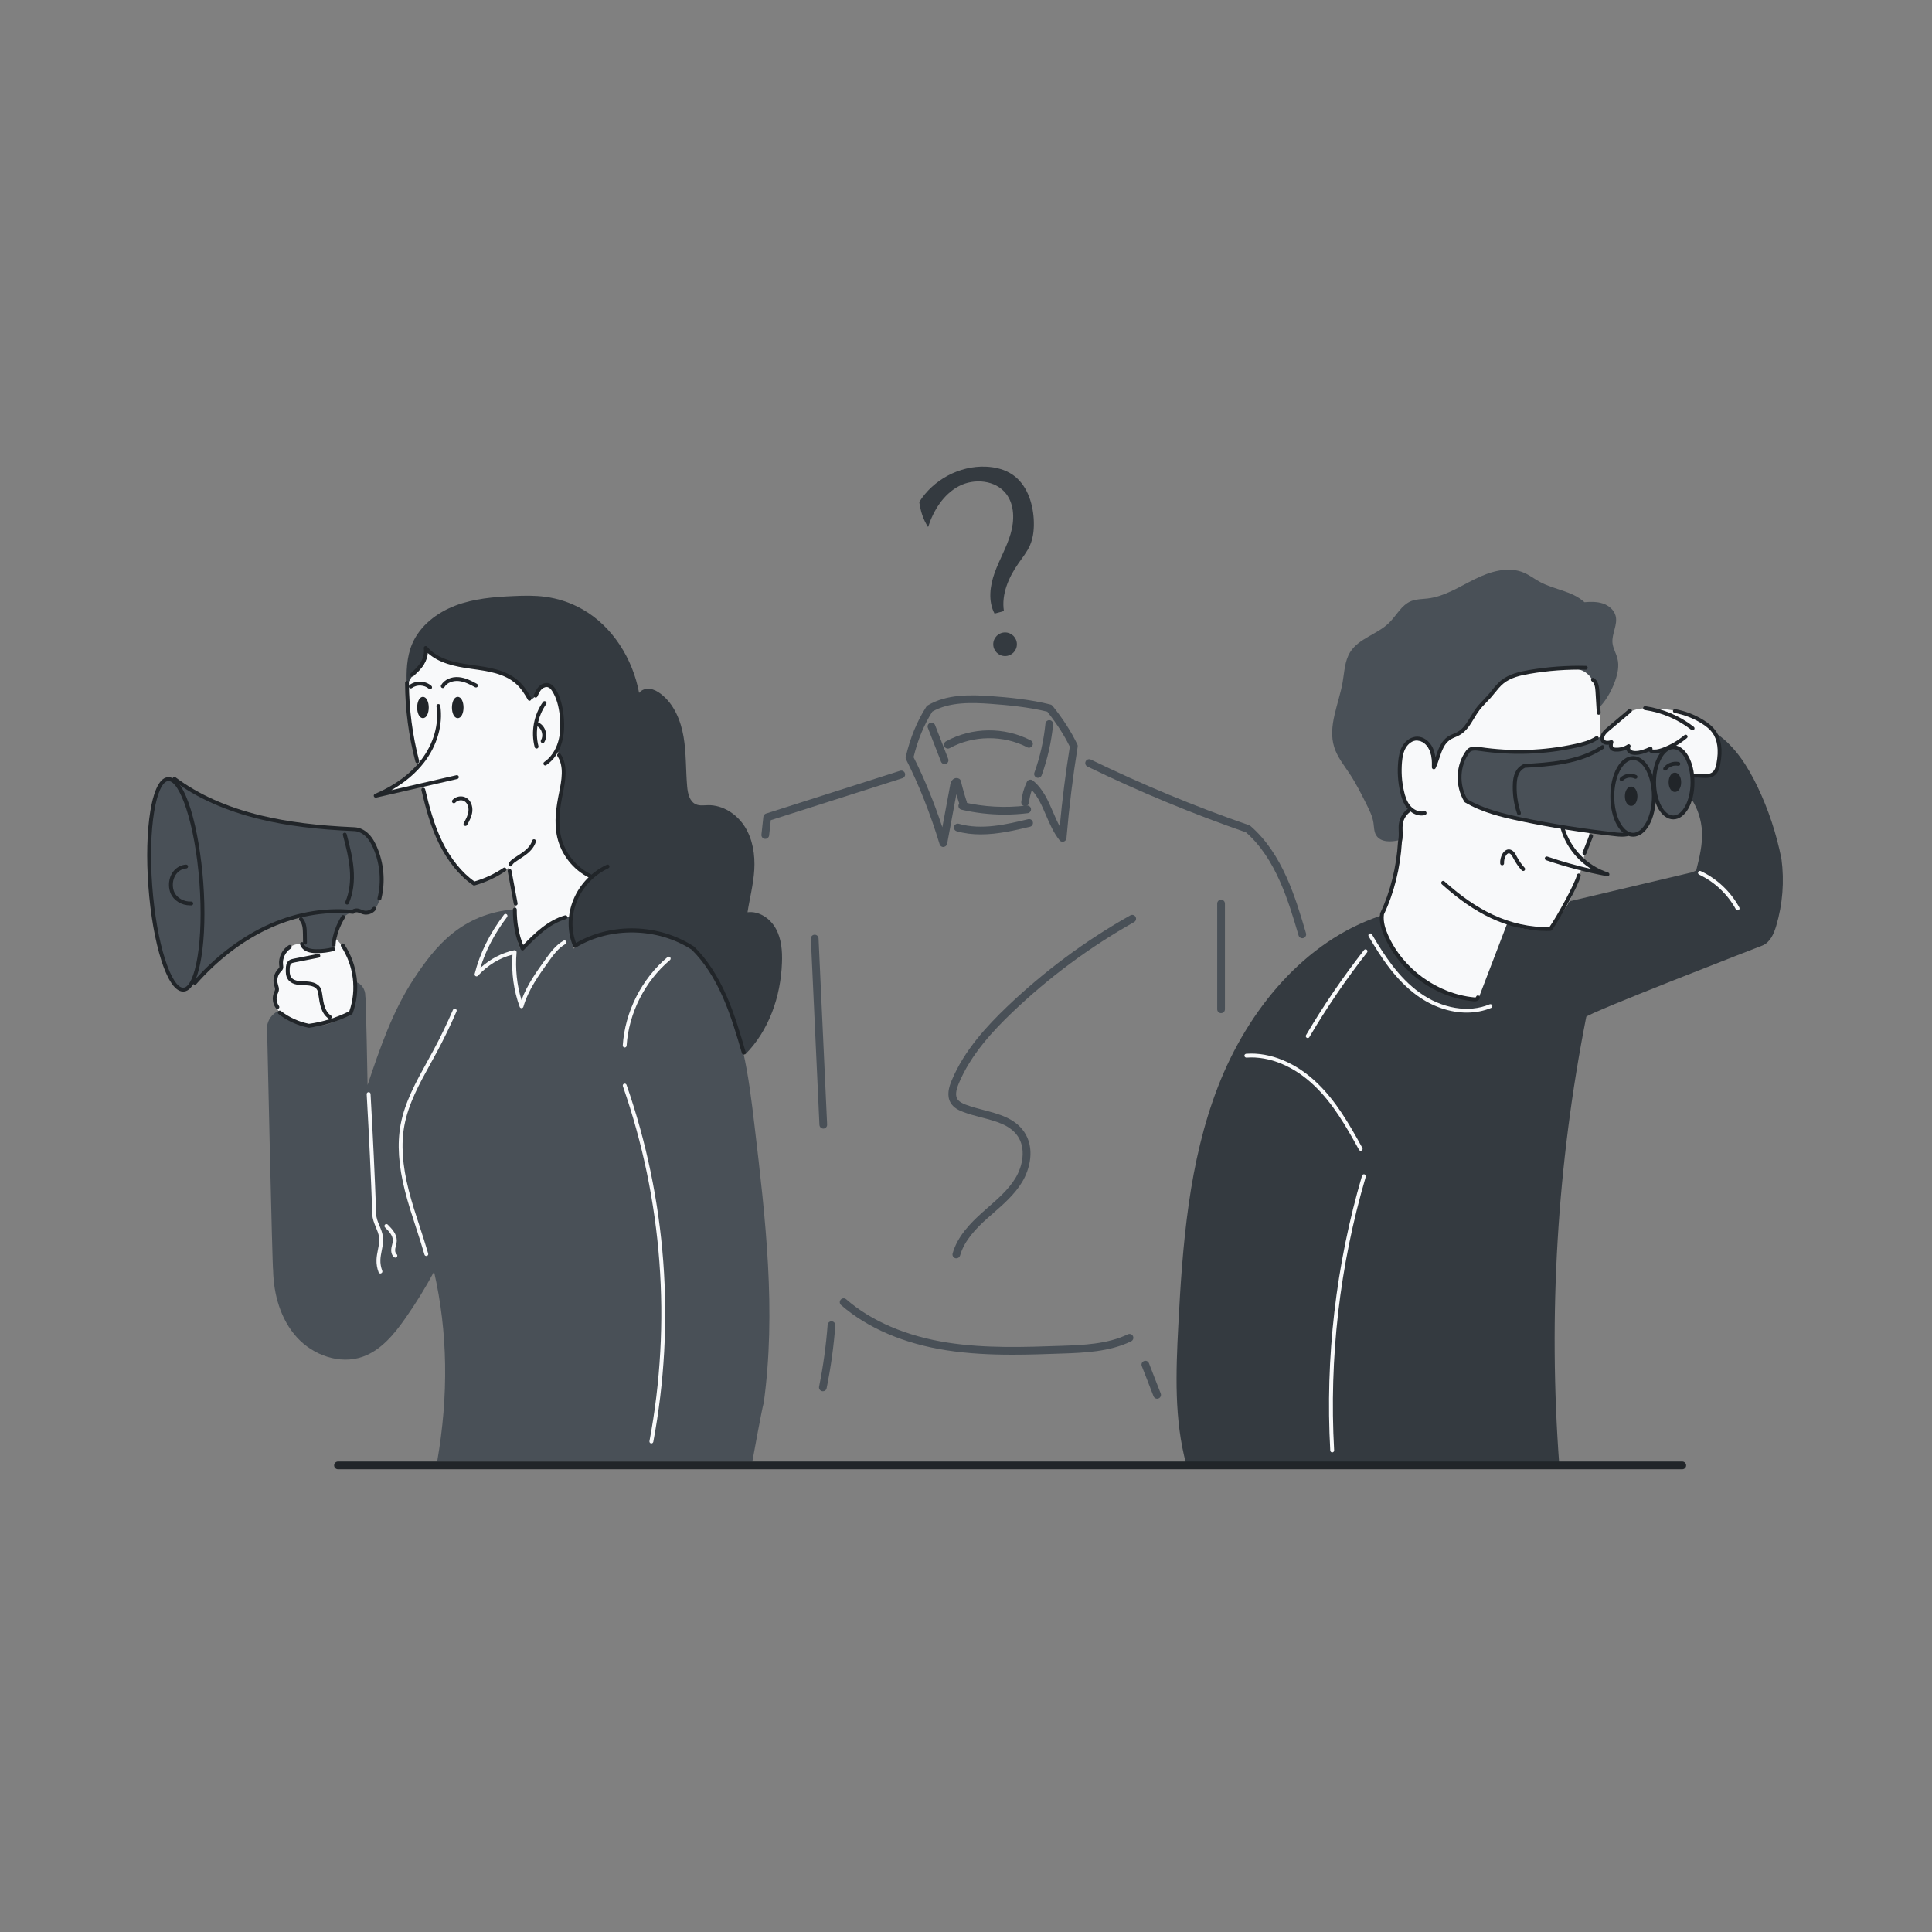 <svg transform="scale(1)" version="1.1" id="_x30_112_x5F_hiring" xmlns="http://www.w3.org/2000/svg" xmlns:xlink="http://www.w3.org/1999/xlink" x="0px" y="0px" width="500px" height="500px" viewBox="0 0 500 500" xml:space="preserve" class="show_show__wrapper__graphic__5Waiy "><rect x="0" y="0" width="500" height="500" fill="#808080" stroke="none"/><title>React</title><style type="text/css">
	.st0{fill:#F8F9FA;}
	.st1{fill:#495057;}
	.st2{fill:#495057;}
	.st3{fill:#343A40;}
	.st4{fill:#212529;}
</style><g id="character-1"><g id="colors_1_"><path class="st0" d="M356.56,237.93c1.36-1.29,2.04-3.12,2.62-4.9c1.71-5.29,2.91-10.75,3.75-16.28
			c-0.88-2.48-0.08-5.47,2.21-7.03c-1.24-1.33-1.92-3.1-2.23-4.9c-0.31-1.79-0.28-3.62-0.27-5.44c0.01-1.96,0.02-4.01,0.94-5.74
			c0.93-1.73,3.12-2.95,4.89-2.11c1.59,0.76,2.14,2.71,2.51,4.43c0.13,0.59,0.26,1.19,0.71,2.38c0.59-2.56,1.33-5.35,3.48-6.86
			c0.6-0.42,1.27-0.71,1.88-1.11c1-0.65,1.8-1.55,2.56-2.47c3.58-4.38,6.46-9.62,11.36-12.42c4.23-2.41,9.32-2.63,14.38-2.83
			c1.45,0.38,3.06-0.35,4.47,0.18c0.79,0.29,1.39,0.94,1.86,1.63c1.73,2.5,2.12,5.68,2.3,8.71c0.14,2.42,0.17,4.84,0.16,7.61
			c-9.94,4.36-21.25,4.08-32.05,3.01c-0.42-0.04-0.85-0.08-1.24,0.05c-0.42,0.14-0.75,0.47-1.02,0.81
			c-1.72,2.13-1.87,5.09-1.77,7.82c0.04,1.08,0.11,2.17,0.48,3.18c0.37,1.01,1.08,1.95,2.07,2.35c0,0,5.54,2.21,5.61,2.02
			c8.1,3.16,17.04,3.25,25.19,5.14c-0.35,2.46-0.91,4.89-1.68,7.25l3.39,2.74c0,0-3.8-0.23-3.9-0.15c-0.99,3.14-2.14,6.23-3.46,9.25
			c-0.1,0.23-0.23,0.49-0.86,0.93c-0.94,2.11-2.28,4.05-3.92,5.68c0,0-10.25-1.93-10.24-1.92c-1.89,6.61-4.39,13.05-7.45,19.2
			c-0.24,0.47-0.49,0.97-0.93,1.27c-0.49,0.35-1.12,0.4-1.72,0.42c-5.92,0.19-11.88-1.88-16.4-5.69
			C359.69,250.34,356.63,244.82,356.56,237.93z"></path><path class="st0" d="M434.46,184.22c-2.15-0.67-4.43-0.77-6.68-0.87c-1.24-0.05-2.5-0.11-3.73,0.12
			c-3.48,0.66-6.08,3.48-8.42,6.14c-0.53,0.6-1.1,1.44-0.71,2.14c0.29,0.52,0.98,0.67,1.57,0.59c0.14-0.02,0.29-0.05,0.41,0.03
			c0.23,0.14,0.15,0.48,0.18,0.75c0.06,0.53,0.64,0.86,1.18,0.87c0.53,0.01,1.04-0.21,1.56-0.34s1.12-0.14,1.53,0.21
			c0.18,0.16,0.3,0.38,0.48,0.55c0.29,0.27,0.69,0.38,1.08,0.43c0.71,0.1,1.43,0.04,2.12-0.16c0.52-0.15,1.04-0.39,1.58-0.38
			c0.42,0.01,0.83,0.17,1.24,0.23c1.96,0.29,3.82-1.61,5.75-1.14c0.86,0.21,1.55,0.87,2.09,1.58c1.04,1.33,1.76,2.88,2.19,4.51
			c0.11,0.42,0.22,0.89,0.56,1.16c0.37,0.3,0.9,0.28,1.37,0.24c0.73-0.05,1.46-0.11,2.19-0.16c0.34-0.03,0.7-0.05,1-0.22
			c0.34-0.18,0.57-0.52,0.76-0.85c1.03-1.82,1.22-3.99,1.14-6.08c-0.04-1.07-0.16-2.15-0.6-3.12c-0.64-1.4-1.89-2.42-3.18-3.25
			C439.1,185.91,436.87,184.97,434.46,184.22z"></path><path class="st1" d="M414.56,190.53c-4.96,2.54-10.57,3.56-16.13,3.82c-5.56,0.26-11.13-0.21-16.69-0.48
			c-0.57-0.03-1.19-0.04-1.67,0.27c-0.52,0.34-0.75,0.97-0.95,1.55c-0.71,2.09-1.43,4.23-1.44,6.44s0.83,4.54,2.66,5.78l11.57,3.78
			l19.59,3.32c0,0,9.16,0.79,9.43,0.68c0.79,0.14,1.61,0.16,2.38-0.04c1.38-0.37,2.49-1.44,3.22-2.67s1.12-2.63,1.5-4.01
			c0,0,0.17-2.59,0.19-2.89c0.53,0.79,0.88,1.68,1.3,2.53s0.91,1.69,1.65,2.29c0.74,0.6,1.76,0.91,2.66,0.59
			c0.64-0.22,1.13-0.73,1.6-1.21c0.71-0.74,1.43-1.51,1.78-2.46c0,0,1.04-7.37,0.86-7.45c-0.5-1.87-1.02-3.8-2.21-5.33
			c-0.56-0.72-1.3-1.35-2.19-1.57c-1.57-0.38-3.11,0.58-4.69,0.88c-0.42,0.08-0.86,0.11-1.28,0.02c-0.29-0.07-0.57-0.2-0.87-0.26
			c-0.68-0.12-1.35,0.19-2,0.43c-1.09,0.4-2.47,0.57-3.28-0.27c-0.19-0.2-0.35-0.45-0.61-0.54c-0.17-0.06-0.36-0.04-0.54-0.02
			c-0.55,0.06-1.1,0.13-1.65,0.19c-0.69,0.08-1.59,0.03-1.81-0.62c-0.09-0.26-0.04-0.57-0.22-0.77c-0.24-0.27-0.66-0.15-1.02-0.17
			C414.94,192.27,414.36,191.36,414.56,190.53z"></path><path class="st2" d="M362.21,217.41c-2.17,0.55-4.96,0.64-6.09-1.29c-0.55-0.94-0.51-2.1-0.67-3.17
			c-0.25-1.67-1.02-3.22-1.77-4.73c-1.34-2.69-2.69-5.38-4.34-7.89c-1.49-2.26-3.24-4.4-4.05-6.98c-1.71-5.47,1.21-11.18,2.19-16.83
			c0.46-2.64,0.52-5.46,1.93-7.73c2.23-3.59,7.01-4.61,10.04-7.56c1.95-1.91,3.24-4.67,5.78-5.68c1.33-0.53,2.82-0.49,4.24-0.66
			c4.39-0.52,8.23-3.05,12.19-5.01s8.66-3.41,12.73-1.67c1.47,0.63,2.75,1.64,4.16,2.4c3.73,2.03,8.32,2.31,11.51,5.24
			c1.59-0.13,3.23-0.17,4.75,0.33s2.9,1.65,3.31,3.19c0.6,2.3-1.04,4.65-0.81,7.01c0.14,1.42,0.95,2.68,1.29,4.07
			c0.48,1.91,0.05,3.93-0.61,5.78c-0.98,2.75-2.46,5.31-4.66,7.47c0.06-1.92,0.12-3.87-0.38-5.73c-0.5-1.85-1.66-3.63-3.41-4.41
			c-1.33-0.59-2.85-0.55-4.31-0.5c-3.72,0.13-7.47,0.26-11.06,1.26c-3.58,1-7.02,2.97-9.41,6.69c-1.24,1.62-2.47,3.23-3.71,4.85
			c-1.06,1.38-2.14,2.78-3.59,3.74c-0.93,0.62-2,1.04-2.83,1.79c-1.73,1.57-2.05,4.25-3.85,6.11c-0.28-1.86-0.65-3.9-2.11-5.09
			c-1.64-1.33-4.39-0.93-5.57,0.82c-0.73,1.07-0.86,2.43-0.94,3.72c-0.27,4.45,0.02,9.38,3.07,12.64c-1.18,0.55-1.97,1.72-2.36,2.96
			C362.48,213.79,362.44,215.11,362.21,217.41z"></path><path class="st3" d="M306.99,378.95c-3.13-11.59-2.67-23.81-2.05-35.79c1.09-21.04,2.69-42.44,10.33-62.07
			c7.64-19.63,22.29-37.56,42.04-44.08c-0.11,2.17,0.72,4.28,1.74,6.2c3.4,6.39,9.13,11.5,15.86,14.16
			c2.45,0.97,5.14,1.62,7.71,1.05l7.47-19.51c0,0,1.63,0.59,1.73,0.78c1.59,0.52,3.24,0.84,4.91,0.94c1.85,0.12,3.85-0.09,5.26-1.29
			c0.53-0.45,0.94-1.02,1.33-1.59c1.01-1.45,1.97-2.95,2.85-4.49l31.59-7.47c0,0,1.32-0.46,1.23-0.56
			c0.82-3.29,1.65-6.65,1.48-10.04c-0.15-3.02-1.12-6-2.76-8.48c0.39-2.13,0.62-4.29,0.76-6.38c0.73,0.22,1.46,0.44,2.21,0.52
			s1.54,0.02,2.23-0.31c0.73-0.35,1.31-0.99,1.59-1.74c0.22-0.57,0.27-1.2,0.32-1.81c0.18-2.39,0.25-4.88-0.5-7.08
			c4.8,3.34,8.04,8.49,10.56,13.77c2.78,5.83,4.84,12,6.16,18.61c0.77,5.79,0.31,11.74-1.36,17.34c-0.61,2.05-1.58,4.27-3.57,5.07
			c0,0-45.8,17.72-45.59,18.47c-7.53,38.14-9.88,77.29-6.97,116.05L306.99,378.95z"></path></g><g id="line_3_"><path class="st0" d="M338.43,268.64c-0.09,0-0.17-0.02-0.25-0.07c-0.24-0.14-0.32-0.45-0.18-0.68
			c4.51-7.65,9.56-15.06,15.01-22.01c0.17-0.22,0.48-0.26,0.7-0.08c0.22,0.17,0.25,0.48,0.08,0.7c-5.42,6.92-10.45,14.29-14.93,21.9
			C338.77,268.55,338.61,268.64,338.43,268.64z"></path><path class="st0" d="M379.6,262.06c-4.28,0-8.83-1.51-12.83-4.4c-5.48-3.97-9.28-9.72-12.57-15.34c-0.14-0.24-0.06-0.54,0.18-0.68
			c0.24-0.14,0.54-0.06,0.68,0.18c3.24,5.53,6.96,11.18,12.29,15.04c5.78,4.18,12.75,5.35,18.17,3.05c0.25-0.1,0.55,0.01,0.66,0.27
			c0.11,0.25-0.01,0.55-0.27,0.66C383.96,261.65,381.81,262.06,379.6,262.06z"></path><path class="st0" d="M352.15,297.82c-0.18,0-0.35-0.09-0.44-0.26c-3.48-6.32-6.74-11.92-11.39-16.43
			c-5.29-5.15-11.75-7.87-17.73-7.42c-0.25,0.02-0.51-0.19-0.54-0.46c-0.02-0.28,0.19-0.51,0.46-0.54c6.25-0.46,13,2.35,18.5,7.7
			c4.75,4.61,8.05,10.28,11.57,16.67c0.13,0.24,0.05,0.55-0.2,0.68C352.32,297.8,352.24,297.82,352.15,297.82z"></path><path class="st0" d="M344.77,375.88c-0.26,0-0.48-0.21-0.5-0.47c-1.33-24.08,1.44-48.02,8.23-71.15c0.08-0.26,0.36-0.42,0.62-0.34
			c0.27,0.08,0.42,0.36,0.34,0.62c-6.76,23.02-9.51,46.85-8.19,70.81c0.02,0.28-0.2,0.51-0.47,0.53
			C344.79,375.88,344.78,375.88,344.77,375.88z"></path><path class="st0" d="M449.69,235.61c-0.18,0-0.35-0.09-0.44-0.26c-2.12-3.91-5.51-7.11-9.52-9c-0.25-0.12-0.36-0.42-0.24-0.67
			c0.12-0.25,0.41-0.36,0.67-0.24c4.21,1.98,7.75,5.32,9.98,9.42c0.13,0.24,0.04,0.55-0.2,0.68
			C449.86,235.59,449.78,235.61,449.69,235.61z"></path><path class="st4" d="M400.3,240.93c-4.91,0-9.76-1.12-14.45-3.32c-4.19-1.97-8.34-4.84-12.7-8.76c-0.21-0.18-0.22-0.5-0.04-0.71
			c0.19-0.21,0.5-0.22,0.71-0.04c4.29,3.86,8.36,6.67,12.46,8.6c4.77,2.24,9.7,3.33,14.71,3.22c1.93-2.73,6.6-11.22,7.12-13.47
			c0.06-0.27,0.33-0.44,0.6-0.37c0.27,0.06,0.44,0.33,0.37,0.6c-0.6,2.6-5.71,11.68-7.43,14.03c-0.09,0.12-0.23,0.2-0.39,0.2
			C400.94,240.92,400.62,240.93,400.3,240.93z"></path><path class="st4" d="M410.04,221.26c-0.06,0-0.12-0.01-0.18-0.03c-0.26-0.1-0.38-0.39-0.28-0.65l0.39-0.99
			c0.44-1.14,0.89-2.27,1.34-3.41c0.1-0.26,0.39-0.38,0.65-0.28c0.26,0.1,0.38,0.39,0.28,0.65c-0.45,1.13-0.89,2.27-1.33,3.4
			l-0.39,0.99C410.43,221.14,410.24,221.26,410.04,221.26z"></path><path class="st4" d="M416.01,226.77c-0.03,0-0.06,0-0.09-0.01c-5.32-0.99-10.63-2.38-15.79-4.14c-0.26-0.09-0.4-0.37-0.31-0.63
			c0.09-0.26,0.37-0.4,0.63-0.31c3.73,1.27,7.54,2.35,11.38,3.22c-3.75-2.33-6.63-6.02-7.88-10.3c-0.08-0.27,0.08-0.54,0.34-0.62
			c0.27-0.08,0.54,0.08,0.62,0.34c1.55,5.32,5.97,9.82,11.25,11.48c0.25,0.08,0.4,0.34,0.34,0.6
			C416.44,226.62,416.24,226.77,416.01,226.77z"></path><path class="st4" d="M419.78,216.54c-0.64,0-1.26-0.07-1.8-0.13c-8.28-0.9-16.56-2.22-24.62-3.92c-4.78-1.01-9.82-2.22-14.22-4.83
			c-0.07-0.04-0.13-0.1-0.17-0.17c-2.5-4.14-2.26-9.63,0.57-13.37c0.79-1.03,2.2-0.98,3.46-0.78c8.22,1.23,16.51,0.96,24.64-0.81
			c1.72-0.38,3.7-0.87,5.33-1.94c0.23-0.15,0.54-0.09,0.69,0.14c0.15,0.23,0.09,0.54-0.14,0.69c-1.78,1.17-3.86,1.68-5.67,2.08
			c-8.24,1.8-16.65,2.07-25,0.83c-0.98-0.15-2.05-0.22-2.52,0.4c-2.57,3.38-2.8,8.36-0.57,12.14c4.25,2.49,9.15,3.66,13.81,4.65
			c8.02,1.69,16.27,3,24.52,3.9c1.07,0.12,1.97,0.19,2.84,0.02c0.27-0.05,0.53,0.12,0.59,0.39c0.05,0.27-0.12,0.53-0.39,0.59
			C420.68,216.5,420.22,216.54,419.78,216.54z"></path><path class="st4" d="M393.11,210.97c-0.21,0-0.4-0.13-0.47-0.34c-0.89-2.56-1.27-5.36-1.1-8.1c0.11-1.54,0.5-3.71,2.76-4.77
			c0.06-0.03,0.12-0.04,0.18-0.05c6.29-0.36,14.11-0.81,19.97-4.77c0.23-0.16,0.54-0.1,0.69,0.13c0.15,0.23,0.09,0.54-0.13,0.69
			c-6.05,4.1-13.98,4.58-20.37,4.94c-1.31,0.66-1.96,1.86-2.1,3.89c-0.17,2.6,0.2,5.26,1.04,7.7c0.09,0.26-0.05,0.55-0.31,0.64
			C393.22,210.96,393.17,210.97,393.11,210.97z"></path><path class="st4" d="M423.2,195.36c-0.03,0-0.06,0-0.09,0c-0.96-0.02-1.69-0.35-2.03-0.95c-0.08-0.13-0.13-0.27-0.17-0.42
			c-0.86,0.38-1.84,0.57-2.8,0.52c-0.41-0.02-0.92-0.1-1.3-0.48c-0.29-0.29-0.44-0.68-0.44-1.14c0-0.06,0-0.12,0.01-0.18
			c-0.86,0.11-1.56-0.13-1.94-0.69c-0.21-0.29-0.31-0.68-0.28-1.13c0.08-1.11,0.94-1.92,1.73-2.59l5.62-4.75
			c0.21-0.18,0.53-0.15,0.7,0.06c0.18,0.21,0.15,0.53-0.06,0.7l-5.62,4.75c-0.67,0.56-1.32,1.17-1.37,1.9
			c-0.01,0.2,0.02,0.38,0.1,0.49c0.28,0.41,1.04,0.33,1.61,0.13c0.18-0.06,0.37-0.02,0.51,0.11c0.13,0.13,0.19,0.32,0.13,0.5
			c-0.08,0.28-0.13,0.5-0.13,0.7c0,0.13,0.03,0.32,0.14,0.44c0.14,0.14,0.42,0.17,0.65,0.18c1.08,0.05,2.19-0.25,3.05-0.83
			c0.19-0.13,0.44-0.11,0.61,0.04c0.17,0.15,0.21,0.4,0.11,0.61c-0.09,0.17-0.09,0.41,0.01,0.57c0.23,0.4,0.91,0.45,1.19,0.46
			c1.31,0.04,2.6-0.5,3.81-1.05c0.18-0.08,0.4-0.05,0.55,0.08s0.2,0.35,0.13,0.54c0.13,0.04,0.33,0.05,0.4,0.05
			c0.82,0.04,1.68-0.23,2.39-0.5c2.03-0.77,3.88-1.86,5.51-3.23c0.21-0.18,0.53-0.15,0.7,0.06c0.18,0.21,0.15,0.53-0.06,0.7
			c-1.72,1.45-3.67,2.6-5.81,3.41c-0.81,0.3-1.79,0.61-2.79,0.56c-0.26-0.01-0.58-0.05-0.88-0.24c-0.11-0.08-0.21-0.17-0.29-0.28
			C425.68,194.95,424.47,195.36,423.2,195.36z"></path><path class="st4" d="M438.03,189c-0.11,0-0.22-0.03-0.31-0.11c-3.5-2.73-7.67-4.51-12.06-5.14c-0.27-0.04-0.46-0.29-0.42-0.57
			c0.04-0.27,0.3-0.47,0.57-0.42c4.56,0.65,8.9,2.5,12.54,5.34c0.22,0.17,0.26,0.48,0.09,0.7C438.33,188.94,438.18,189,438.03,189z"></path><path class="st4" d="M441.33,201.33c-0.39,0-0.79-0.03-1.18-0.05c-0.55-0.04-1.06-0.07-1.56-0.04c-0.25,0.02-0.51-0.19-0.53-0.46
			c-0.02-0.28,0.19-0.51,0.46-0.53c0.56-0.04,1.14,0,1.69,0.04c1.16,0.08,2.25,0.15,3-0.48c0.62-0.52,0.85-1.4,1.02-2.28
			c0.64-3.4,0.27-6.06-1.08-7.92c-0.62-0.85-1.51-1.61-2.78-2.4c-2.13-1.32-4.55-2.26-7-2.71c-0.27-0.05-0.45-0.31-0.4-0.58
			c0.05-0.27,0.32-0.45,0.58-0.4c2.57,0.48,5.11,1.46,7.34,2.85c1.38,0.86,2.36,1.7,3.06,2.66c1.53,2.09,1.95,5.02,1.26,8.7
			c-0.2,1.06-0.5,2.14-1.36,2.86C443.11,201.19,442.23,201.33,441.33,201.33z"></path><path class="st4" d="M394.2,225.41c-0.13,0-0.27-0.05-0.37-0.16c-0.83-0.9-1.54-1.92-2.13-3.04l-0.1-0.19
			c-0.18-0.35-0.36-0.68-0.6-0.92c-0.16-0.16-0.34-0.26-0.51-0.27c-0.32-0.01-0.61,0.33-0.79,0.65c-0.33,0.57-0.49,1.26-0.45,1.93
			c0.02,0.28-0.19,0.51-0.47,0.53c-0.27,0.01-0.51-0.19-0.53-0.47c-0.06-0.86,0.15-1.75,0.58-2.49c0.43-0.75,1.07-1.18,1.71-1.15
			c0.43,0.03,0.83,0.22,1.17,0.57c0.35,0.36,0.56,0.76,0.77,1.16l0.1,0.19c0.55,1.04,1.22,1.99,1.99,2.83
			c0.19,0.2,0.17,0.52-0.03,0.71C394.45,225.37,394.33,225.41,394.2,225.41z"></path><path class="st4" d="M367.88,211.06c-1.28,0-2.61-0.63-3.58-1.75c-1.14-1.3-1.62-2.97-1.92-4.29c-0.6-2.6-0.78-5.26-0.53-7.9
			c0.11-1.23,0.34-2.82,1.16-4.16c0.89-1.45,2.36-2.32,3.78-2.32c1.59,0.01,3.16,1.14,3.99,2.87c0.39,0.82,0.6,1.69,0.71,2.57
			c0.01-0.04,0.03-0.08,0.04-0.12c0.69-2.06,1.4-4.19,3.28-5.39c0.44-0.28,0.91-0.48,1.37-0.67c0.38-0.16,0.75-0.32,1.08-0.51
			c1.48-0.84,2.38-2.34,3.33-3.92c0.45-0.75,0.91-1.52,1.44-2.22c0.58-0.77,1.26-1.47,1.91-2.15c0.41-0.42,0.81-0.84,1.2-1.28
			c0.33-0.37,0.64-0.76,0.95-1.15c0.71-0.88,1.45-1.79,2.36-2.54c2.03-1.66,4.67-2.28,7.21-2.72c4.89-0.84,9.85-1.2,14.75-1.09
			c0.28,0.01,0.49,0.24,0.49,0.51c-0.01,0.27-0.23,0.49-0.5,0.49c0,0-0.01,0-0.01,0c-4.82-0.12-9.72,0.24-14.55,1.07
			c-2.41,0.41-4.9,0.99-6.75,2.5c-0.83,0.68-1.5,1.51-2.21,2.39c-0.32,0.4-0.64,0.8-0.98,1.18c-0.4,0.45-0.81,0.88-1.23,1.31
			c-0.63,0.65-1.29,1.33-1.83,2.06c-0.5,0.66-0.95,1.41-1.38,2.13c-0.98,1.62-1.98,3.3-3.69,4.27c-0.39,0.22-0.79,0.4-1.19,0.56
			c-0.44,0.19-0.85,0.36-1.22,0.6c-1.58,1.01-2.21,2.88-2.87,4.86c-0.28,0.85-0.58,1.73-0.96,2.54c-0.1,0.22-0.34,0.33-0.57,0.28
			c-0.23-0.05-0.39-0.26-0.39-0.5c0.04-1.58-0.01-3.23-0.69-4.64c-0.55-1.14-1.72-2.3-3.1-2.31c-0.01,0-0.03,0-0.04,0
			c-1.29,0-2.33,0.95-2.88,1.84c-0.71,1.16-0.92,2.6-1.02,3.72c-0.24,2.53-0.06,5.08,0.51,7.58c0.27,1.2,0.71,2.72,1.7,3.85
			c0.79,0.91,2.18,1.67,3.51,1.32c0.27-0.07,0.54,0.09,0.61,0.36c0.07,0.27-0.09,0.54-0.36,0.61
			C368.52,211.03,368.2,211.06,367.88,211.06z"></path><path class="st4" d="M413.75,184.98c-0.26,0-0.48-0.21-0.5-0.47l-0.34-5.54c-0.06-1.01-0.19-2.13-0.93-2.64
			c-0.23-0.16-0.29-0.47-0.13-0.7c0.16-0.23,0.47-0.28,0.69-0.13c1.06,0.73,1.28,2.06,1.37,3.4l0.34,5.54
			c0.02,0.28-0.19,0.51-0.47,0.53C413.77,184.98,413.76,184.98,413.75,184.98z"></path><path class="st4" d="M381.63,259.15c-0.09,0-0.17-0.01-0.23-0.01c-10.02-0.96-19.09-7.55-23.12-16.79
			c-0.64-1.46-1.46-3.67-1.11-5.92c0.01-0.05,0.02-0.09,0.04-0.14c2.6-5.47,4.2-11.87,4.6-18.51c0.22-1.02,0.2-1.88,0.17-2.71
			c-0.02-0.64-0.04-1.25,0.05-1.87c0.2-1.47,0.98-2.83,2.14-3.74c0.22-0.17,0.53-0.13,0.7,0.09c0.17,0.22,0.13,0.53-0.08,0.7
			c-0.96,0.75-1.6,1.87-1.76,3.08c-0.07,0.54-0.06,1.11-0.04,1.7c0.03,0.85,0.06,1.81-0.18,2.88c-0.4,6.66-2.01,13.16-4.65,18.73
			c-0.28,1.96,0.46,3.96,1.04,5.29c3.82,8.77,12.79,15.28,22.3,16.19c0.27,0.03,0.46-0.03,0.5-0.06c0.02-0.28,0.23-0.46,0.52-0.44
			c0.28,0.02,0.47,0.29,0.45,0.56c-0.02,0.25-0.13,0.47-0.33,0.63C382.34,259.1,381.92,259.15,381.63,259.15z"></path><path class="st4" d="M422.64,216.54c-3.3,0-5.88-4.58-5.88-10.43s2.58-10.43,5.88-10.43s5.88,4.58,5.88,10.43
			S425.94,216.54,422.64,216.54z M422.64,196.68c-2.65,0-4.88,4.32-4.88,9.43c0,5.11,2.23,9.43,4.88,9.43s4.88-4.32,4.88-9.43
			C427.52,201,425.29,196.68,422.64,196.68z"></path><path class="st4" d="M419.65,202.15c-0.13,0-0.26-0.05-0.35-0.15c-0.2-0.2-0.2-0.51,0-0.71c1.07-1.07,2.84-1.37,4.19-0.69
			c0.25,0.12,0.35,0.42,0.23,0.67c-0.12,0.25-0.42,0.35-0.67,0.23c-0.98-0.48-2.26-0.27-3.04,0.51
			C419.91,202.1,419.78,202.15,419.65,202.15z"></path><path class="st4" d="M430.95,199.44c-0.11,0-0.21-0.03-0.31-0.1c-0.22-0.17-0.26-0.48-0.09-0.7c0.9-1.16,2.47-1.74,3.91-1.44
			c0.27,0.06,0.44,0.32,0.39,0.59c-0.06,0.27-0.33,0.44-0.59,0.39c-1.06-0.22-2.25,0.22-2.91,1.08
			C431.25,199.38,431.1,199.44,430.95,199.44z"></path><path class="st4" d="M433.05,212.05c-3.07,0-5.47-4.21-5.47-9.59c0-5.38,2.4-9.59,5.47-9.59s5.47,4.21,5.47,9.59
			C438.52,207.84,436.12,212.05,433.05,212.05z M433.05,193.87c-2.42,0-4.47,3.93-4.47,8.59s2.05,8.59,4.47,8.59
			c2.42,0,4.47-3.93,4.47-8.59S435.48,193.87,433.05,193.87z"></path><ellipse class="st4" cx="422.14" cy="206.06" rx="1.12" ry="2"></ellipse><path class="st4" d="M422.14,208.56c-0.92,0-1.62-1.07-1.62-2.5s0.7-2.5,1.62-2.5s1.62,1.07,1.62,2.5S423.07,208.56,422.14,208.56
			z M422.14,204.56c-0.22,0-0.62,0.57-0.62,1.5s0.4,1.5,0.62,1.5s0.62-0.57,0.62-1.5S422.36,204.56,422.14,204.56z"></path><ellipse class="st4" cx="433.46" cy="202.46" rx="1.12" ry="2"></ellipse><path class="st4" d="M433.46,204.96c-0.92,0-1.62-1.07-1.62-2.5s0.7-2.5,1.62-2.5c0.92,0,1.62,1.07,1.62,2.5
			S434.39,204.96,433.46,204.96z M433.46,200.96c-0.22,0-0.62,0.57-0.62,1.5s0.4,1.5,0.62,1.5s0.62-0.57,0.62-1.5
			S433.68,200.96,433.46,200.96z"></path></g></g><g id="character-2"><g id="colors"><path class="st2" d="M113.13,378.29h81.57c0,0,2.66-14.74,2.93-15.04c3.31-23.81,0.48-47.99-2.35-71.85
			c-0.77-6.48-1.54-12.97-2.99-19.33c-1.23-5.41-2.96-10.7-5.15-15.8c-1.63-3.8-3.6-7.59-6.76-10.25c-3.26-2.74-7.5-4.04-11.71-4.71
			c-6.99-1.13-14.82-0.49-20.25,4.23c-0.18-1.16-0.19-4.04-0.86-8.76c-14.98,6.96-12.66,16-14.32-1.48
			c-13.84,1.19-20.61,9.63-26.13,18c-5.52,8.37-8.78,17.99-11.98,27.49c0,0-0.4-22.72-0.59-23.01c0.05-1.72-1.05-3.42-2.69-3.64
			c0.19,2.59-0.1,5.22-1.24,7.97c-2.89,2.13-6.31,3.51-10.4,3.69c-1.34-1.36-3.62-1.13-5.26-2.1c-1.09-0.64-1.87-1.79-2.96-2.03
			c-1.57,0.71-2.7,2.29-2.88,4c0,0,1.38,63.24,1.57,63.05c0.13,6.28,1.93,12.73,6.15,17.38s11.13,7.12,17.05,5.02
			c4.7-1.66,8.08-5.76,10.95-9.84c2.76-3.93,5.29-8.02,7.5-12.17C115.9,344.75,116.12,361.16,113.13,378.29z"></path><path class="st0" d="M107.03,174.57c-0.73,0.37-1.2,1.13-1.4,1.92s-0.19,1.62-0.16,2.43c0.26,6.52,1.18,13,2.92,19.21
			c-1.96,2.12-4.23,3.96-6.72,5.43c-0.6,0.35-1.22,0.7-1.64,1.26c0.37,0.01,0.75,0.02,1.12,0.03c0,0,8.22-1.6,8.33-1.67
			c0.17,2.11,0.63,4.2,1.65,6.25c1.09,3.7,2.19,7.42,3.97,10.83s4.3,6.55,7.66,8.43c0,0,7.4-3.37,7.53-3.44
			c0.49-0.22,0.98-0.44,1.46-0.66c0,0,1.53,10.44,1.72,10.11c-0.49,3.49,0.32,7.16,2.14,10.22c3.62-3.36,7.48-6.85,12.56-7.96
			c0.97-2.49,1.43-5.21,2.85-7.47c0.62-0.98,1.41-1.86,2.45-2.82c-1.64,0.25-3.1-1.01-4.21-2.25c-2.52-2.83-4.66-6.19-5.09-9.95
			c-0.38-3.35,0.61-6.68,1.24-9.99s0.83-6.96-0.96-9.66c0.73-3.27,0.99-6.64,0.78-9.99c-0.1-1.57-0.31-3.16-0.93-4.61
			c-0.3-0.7-0.71-1.39-1.32-1.85c-0.61-0.47-1.44-0.69-2.16-0.44c-1.48,0.52-2.13,2.8-3.85,2.89c-0.32-2.25-2-4.11-3.97-5.24
			s-4.22-1.63-6.44-2.12c-2.29-0.5-4.58-1.01-6.87-1.51c-3.3-0.73-6.83-1.59-9.1-4.12C110.88,170.48,109.31,173.4,107.03,174.57z"></path><path class="st0" d="M86.84,242.93c2.12,1.78,3.39,4.4,4.04,7.09c0.64,2.69,0.71,5.48,0.77,8.25c0.03,1.24,0.03,2.59-0.9,3.73
			c-1.96,0.89-3.95,1.7-5.98,2.42c-1.61,0.57-3.3,1.1-5,0.96c-1.1-0.09-2.17-0.45-3.2-0.85c-1.27-0.49-2.54-1.05-3.57-1.94
			s-1.81-2.15-1.84-3.51c-0.03-1.5,0.82-2.93,0.68-4.43c-0.04-0.47-0.19-0.94-0.17-1.41c0.04-0.92,0.68-1.7,1.01-2.56
			c0.4-1.04,0.34-2.19,0.67-3.26c0.63-2.04,2.81-3.49,5.07-3.05c0.75,1.13,2.14,1.69,3.5,1.78s2.69-0.25,4.01-0.58
			c0.24-0.06,0.49-0.13,0.67-0.3C87.24,244.67,86.56,243.28,86.84,242.93z"></path><path class="st1" d="M77.45,237.15c0.79,1.2,1.2,2.64,1.24,4.08c0.04,1.49-0.23,3.22,0.84,4.25c0.38,0.37,0.89,0.58,1.41,0.72
			c1.62,0.43,3.43,0.1,4.8-0.86c0.27-0.19,0.53-0.41,0.7-0.7s0.22-0.64,0.27-0.97c0.23-1.52,0.48-3.06,1.09-4.47
			s1.62-2.71,3.37-3.03c0.41-0.53,1.22-0.55,1.87-0.36s1.26,0.53,1.94,0.55c1.55,0.04,2.58-1.59,3.09-3.06
			c1.69-4.93,1.18-10.57-1.37-15.11c-0.56-0.99-1.23-1.96-2.15-2.63c-1.86-1.35-4.35-1.3-6.64-1.3
			c-15.24,0.05-30.47-4.39-43.2-12.14c-1.16-0.76-2.7,0.25-3.47,1.41c-1.36,2.03-1.75,4.55-2.01,6.99
			c-1.16,10.78-0.57,21.75,1.73,32.35c0.78,3.59,1.77,7.17,3.39,10.46c0.49,1,1.17,2.07,2.27,2.31c1.05,0.23,2.08-0.4,2.95-1.05
			c5.16-3.84,9.24-9.13,14.88-12.21l10.07-4.68L77.45,237.15z"></path><path class="st3" d="M107.87,173.64c-1.18,1.11-2.06,2.54-2.58,4.06c-0.18-3.75-0.09-7.63,1.39-11.09
			c2.01-4.7,6.4-8.07,11.19-9.89s9.97-2.24,15.07-2.46c2.7-0.12,5.42-0.18,8.11,0.18c3.39,0.44,6.69,1.55,9.66,3.23
			c7.84,4.44,13.05,12.85,14.69,21.66c0.62-0.84,1.76-1.19,2.79-1.06s1.98,0.66,2.81,1.29c3.43,2.61,5.19,6.9,5.91,11.14
			s0.55,8.59,0.93,12.88c0.16,1.78,0.62,3.86,2.26,4.58c0.97,0.43,2.09,0.24,3.15,0.22c3.85-0.07,7.48,2.34,9.53,5.6
			c2.04,3.27,2.66,7.27,2.43,11.11c-0.23,3.85-1.24,7.6-1.75,11.01c2.99-0.4,5.92,1.63,7.36,4.29s1.67,5.79,1.55,8.81
			c-0.32,8.72-3.37,17.52-9.51,23.69c-1.43-5.15-2.86-10.33-5.07-15.21c-2.21-4.87-5.23-9.47-9.5-12.92
			c-8.97-5.29-20.83-5.24-29.7,0.02c-2.03-6.1-0.31-13.29,4.26-18.07c-3.22-1.22-5.77-3.91-7.16-7.05s-1.7-6.7-1.26-10.11
			c0.33-2.53,1.05-5,1.3-7.54s-0.04-5.26-1.33-7.46c1.13-4.65,1.82-9.7-0.09-14.09c-0.41-0.94-0.97-1.87-1.85-2.42
			s-2.13-0.58-2.86,0.15c-0.46,0.46-0.64,1.12-0.94,1.69c-0.3,0.58-0.86,1.13-1.75,1.23c-1.12-3.24-4.15-5.5-7.36-6.69
			c-3.21-1.19-6.67-1.52-10.04-2.15c-3.37-0.63-6.81-1.65-9.42-3.82C109.94,170.42,109.21,172.38,107.87,173.64z"></path></g><g id="line_2_"><path class="st0" d="M110.33,325.05c-0.22,0-0.42-0.14-0.48-0.36c-0.67-2.34-1.44-4.7-2.18-6.98c-1-3.07-2.04-6.24-2.85-9.43
			c-1.69-6.62-2.06-12.24-1.15-17.18c1.08-5.84,4.01-11.13,6.84-16.25c0.55-1,1.11-2,1.64-3c1.83-3.4,3.54-6.94,5.08-10.51
			c0.11-0.25,0.4-0.37,0.66-0.26c0.25,0.11,0.37,0.4,0.26,0.66c-1.55,3.6-3.28,7.16-5.12,10.59c-0.54,1.01-1.09,2.01-1.65,3.01
			c-2.79,5.05-5.68,10.27-6.73,15.95c-0.89,4.8-0.52,10.28,1.13,16.76c0.8,3.16,1.83,6.31,2.83,9.36c0.75,2.29,1.52,4.66,2.2,7.01
			c0.08,0.27-0.08,0.54-0.34,0.62C110.43,325.05,110.38,325.05,110.33,325.05z"></path><path class="st0" d="M98.45,329.58c-0.2,0-0.39-0.12-0.47-0.32c-0.4-1.05-0.58-2.15-0.54-3.25c0.03-0.86,0.2-1.71,0.36-2.53
			c0.23-1.16,0.45-2.26,0.29-3.35c-0.12-0.85-0.46-1.66-0.81-2.52c-0.44-1.06-0.9-2.16-0.92-3.36c-0.35-9.69-0.84-20.15-1.46-31.07
			c-0.02-0.28,0.19-0.51,0.47-0.53c0.27-0.04,0.51,0.2,0.53,0.47c0.62,10.93,1.11,21.39,1.46,31.1c0.02,1.02,0.42,1.98,0.85,3
			c0.37,0.88,0.74,1.79,0.88,2.76c0.18,1.26-0.07,2.49-0.3,3.68c-0.16,0.82-0.31,1.59-0.34,2.37c-0.04,0.95,0.13,1.94,0.48,2.85
			c0.1,0.26-0.03,0.55-0.29,0.65C98.57,329.57,98.51,329.58,98.45,329.58z"></path><path class="st0" d="M102.32,325.48c-0.11,0-0.22-0.03-0.31-0.11c-0.61-0.47-0.88-1.36-0.72-2.37c0.04-0.28,0.11-0.55,0.18-0.82
			c0.1-0.39,0.2-0.76,0.2-1.13c0.02-1.27-0.99-2.38-2.03-3.41c-0.2-0.19-0.2-0.51,0-0.71c0.19-0.2,0.51-0.2,0.71,0
			c1.14,1.13,2.35,2.47,2.33,4.13c-0.01,0.49-0.12,0.93-0.23,1.36c-0.06,0.24-0.12,0.48-0.16,0.73c-0.08,0.49-0.03,1.12,0.34,1.42
			c0.22,0.17,0.26,0.48,0.09,0.7C102.62,325.42,102.47,325.48,102.32,325.48z"></path><path class="st0" d="M134.97,260.91c-0.21,0-0.4-0.13-0.47-0.33c-1.55-4.23-2.18-8.77-1.87-13.52c-3.32,0.84-6.4,2.71-8.94,5.46
			c-0.15,0.17-0.4,0.21-0.6,0.1c-0.2-0.11-0.3-0.34-0.25-0.56c1.3-5.25,3.85-10.41,7.59-15.34c0.17-0.22,0.48-0.26,0.7-0.1
			c0.22,0.17,0.26,0.48,0.1,0.7c-3.23,4.26-5.55,8.68-6.92,13.18c2.58-2.34,5.58-3.91,8.78-4.58c0.15-0.03,0.31,0.01,0.43,0.11
			c0.12,0.1,0.18,0.26,0.17,0.42c-0.36,4.32,0.07,8.48,1.28,12.36c1.44-3.94,3.96-7.44,6.22-10.58c1.17-1.62,2.62-3.65,4.66-4.79
			c0.24-0.13,0.55-0.05,0.68,0.19c0.14,0.24,0.05,0.55-0.19,0.68c-1.85,1.04-3.17,2.88-4.34,4.51c-2.48,3.45-5.3,7.35-6.54,11.72
			c-0.06,0.21-0.25,0.35-0.46,0.36C134.99,260.91,134.98,260.91,134.97,260.91z"></path><path class="st0" d="M161.67,271.09c-0.01,0-0.02,0-0.03,0c-0.28-0.02-0.48-0.26-0.47-0.53c0.56-8.7,4.89-17.25,11.58-22.86
			c0.21-0.18,0.53-0.15,0.7,0.06c0.18,0.21,0.15,0.53-0.06,0.7c-6.48,5.44-10.68,13.73-11.22,22.16
			C162.15,270.89,161.93,271.09,161.67,271.09z"></path><path class="st0" d="M168.57,373.56c-0.03,0-0.06,0-0.09-0.01c-0.27-0.05-0.45-0.31-0.4-0.58c5.76-30.66,3.38-62.43-6.88-91.87
			c-0.09-0.26,0.05-0.55,0.31-0.64c0.26-0.09,0.55,0.05,0.64,0.31c10.32,29.61,12.71,61.55,6.92,92.39
			C169.02,373.39,168.81,373.56,168.57,373.56z"></path><path class="st4" d="M97.23,206.43c-0.21,0-0.41-0.14-0.48-0.35c-0.08-0.25,0.04-0.51,0.28-0.61c5.13-2.19,9.16-5.15,11.96-8.79
			c3.22-4.18,4.67-9.25,3.97-13.9c-0.04-0.27,0.15-0.53,0.42-0.57c0.28-0.03,0.53,0.15,0.57,0.42c0.73,4.92-0.79,10.26-4.17,14.66
			c-2.16,2.81-5.01,5.22-8.5,7.2l16.85-3.87c0.27-0.06,0.54,0.11,0.6,0.38s-0.11,0.54-0.38,0.6l-21.02,4.83
			C97.31,206.43,97.27,206.43,97.23,206.43z"></path><path class="st4" d="M107.99,197.51c-0.22,0-0.42-0.15-0.48-0.37c-1.75-6.68-2.65-13.55-2.68-20.42c0-0.28,0.24-0.49,0.5-0.5
			c0.28,0,0.5,0.22,0.5,0.5c0.03,6.79,0.92,13.58,2.64,20.18c0.07,0.27-0.09,0.54-0.36,0.61
			C108.08,197.51,108.04,197.51,107.99,197.51z"></path><path class="st4" d="M122.71,229.17c-0.1,0-0.2-0.03-0.28-0.09c-3.44-2.32-6.59-6.18-8.89-10.89c-2.18-4.46-3.41-9.21-4.48-13.7
			c-0.06-0.27,0.1-0.54,0.37-0.6c0.27-0.06,0.54,0.1,0.6,0.37c1.06,4.44,2.27,9.13,4.4,13.5c2.18,4.46,5.14,8.13,8.36,10.36
			c2.67-0.78,5.19-1.96,7.49-3.51c0.23-0.16,0.54-0.09,0.69,0.14c0.15,0.23,0.09,0.54-0.14,0.69c-2.46,1.65-5.15,2.9-8,3.71
			C122.81,229.17,122.76,229.17,122.71,229.17z"></path><path class="st4" d="M133.46,234.36c-0.24,0-0.45-0.17-0.49-0.41l-1.58-8.47c-0.05-0.27,0.13-0.53,0.4-0.58
			c0.27-0.05,0.53,0.13,0.58,0.4l1.58,8.47c0.05,0.27-0.13,0.53-0.4,0.58C133.53,234.36,133.49,234.36,133.46,234.36z"></path><path class="st4" d="M137.05,181.35c-0.18,0-0.35-0.09-0.44-0.26c-0.7-1.26-1.68-2.87-3.06-4.11c-3-2.7-7.3-3.3-11.46-3.87
			l-0.33-0.05c-4.1-0.57-8.23-1.47-11.04-4.07c-0.08,0.99-0.41,1.98-0.96,2.89c-0.74,1.23-1.81,2.23-2.75,3.1
			c-0.2,0.19-0.52,0.18-0.71-0.03c-0.19-0.2-0.18-0.52,0.03-0.71c0.89-0.83,1.9-1.77,2.57-2.88c0.67-1.12,0.96-2.42,0.78-3.59
			c-0.03-0.22,0.09-0.44,0.29-0.53c0.21-0.09,0.45-0.04,0.59,0.14c2.69,3.25,7.25,4.12,11.32,4.68l0.33,0.05
			c4.31,0.59,8.76,1.21,11.99,4.12c1.49,1.34,2.52,3.04,3.26,4.37c0.13,0.24,0.05,0.55-0.19,0.68
			C137.22,181.33,137.14,181.35,137.05,181.35z"></path><path class="st4" d="M111.32,178.37c-0.12,0-0.23-0.04-0.33-0.12c-1.19-1.04-3.12-1.12-4.4-0.18c-0.22,0.16-0.54,0.11-0.7-0.11
			c-0.16-0.22-0.11-0.54,0.11-0.7c1.66-1.22,4.09-1.12,5.64,0.24c0.21,0.18,0.23,0.5,0.05,0.71
			C111.6,178.31,111.46,178.37,111.32,178.37z"></path><path class="st4" d="M114.59,178.07c-0.08,0-0.17-0.02-0.25-0.07c-0.24-0.14-0.32-0.44-0.18-0.68c0.84-1.44,2.65-2.26,4.63-2.07
			c1.67,0.16,3.15,0.91,4.64,1.73c0.24,0.13,0.33,0.44,0.2,0.68c-0.13,0.24-0.44,0.33-0.68,0.2c-1.4-0.77-2.77-1.47-4.26-1.61
			c-1.3-0.12-2.94,0.32-3.67,1.57C114.93,177.98,114.77,178.07,114.59,178.07z"></path><g><ellipse class="st4" cx="118.46" cy="183.1" rx="1" ry="2.25"></ellipse><path class="st4" d="M118.46,185.85c-0.98,0-1.5-1.38-1.5-2.75s0.52-2.75,1.5-2.75s1.5,1.38,1.5,2.75
				S119.45,185.85,118.46,185.85z M118.46,181.35c-0.15,0.07-0.5,0.67-0.5,1.75c0,1.1,0.37,1.71,0.51,1.75
				c0.12-0.05,0.49-0.65,0.49-1.75C118.96,182.03,118.61,181.43,118.46,181.35z"></path></g><g><ellipse class="st4" cx="109.46" cy="183.1" rx="1" ry="2.25"></ellipse><path class="st4" d="M109.46,185.85c-0.98,0-1.5-1.38-1.5-2.75s0.52-2.75,1.5-2.75s1.5,1.38,1.5,2.75
				S110.45,185.85,109.46,185.85z M109.46,181.35c-0.15,0.07-0.5,0.67-0.5,1.75c0,1.1,0.37,1.71,0.51,1.75
				c0.12-0.05,0.49-0.65,0.49-1.75C109.96,182.03,109.61,181.43,109.46,181.35z"></path></g><path class="st4" d="M120.45,213.75c-0.08,0-0.17-0.02-0.24-0.06c-0.24-0.13-0.33-0.44-0.19-0.68c0.59-1.06,1.09-2.02,1.21-3.06
			c0.1-0.91-0.18-2.07-1.03-2.59c-0.72-0.44-1.8-0.28-2.35,0.35c-0.18,0.21-0.5,0.23-0.71,0.05c-0.21-0.18-0.23-0.5-0.05-0.71
			c0.89-1.01,2.48-1.25,3.63-0.55c1.08,0.66,1.67,2.05,1.51,3.55c-0.14,1.22-0.71,2.32-1.33,3.44
			C120.8,213.66,120.63,213.75,120.45,213.75z"></path><path class="st4" d="M138.85,193.72c-0.22,0-0.43-0.15-0.48-0.38c-1.02-3.97-0.22-8.33,2.15-11.68c0.16-0.23,0.47-0.28,0.7-0.12
			c0.23,0.16,0.28,0.47,0.12,0.7c-2.19,3.11-2.94,7.17-1.99,10.86c0.07,0.27-0.09,0.54-0.36,0.61
			C138.94,193.72,138.9,193.72,138.85,193.72z"></path><path class="st4" d="M140.44,192.31c-0.09,0-0.18-0.02-0.26-0.07c-0.24-0.14-0.31-0.45-0.17-0.69c0.68-1.13,0.28-2.81-0.83-3.52
			c-0.23-0.15-0.3-0.46-0.15-0.69c0.15-0.23,0.46-0.3,0.69-0.15c1.57,1.01,2.1,3.28,1.15,4.88
			C140.78,192.23,140.61,192.31,140.44,192.31z"></path><path class="st4" d="M141.13,198.11c-0.16,0-0.32-0.08-0.41-0.22c-0.15-0.23-0.09-0.54,0.13-0.69c1.66-1.13,2.94-2.99,3.6-5.24
			c0.55-1.88,0.69-4.03,0.43-6.58c-0.26-2.67-0.89-4.77-1.91-6.43c-0.39-0.63-0.76-0.99-1.16-1.12c-0.58-0.19-1.24,0.14-1.63,0.54
			c-0.49,0.5-0.8,1.2-1.1,1.87c-0.11,0.25-0.41,0.37-0.66,0.25c-0.25-0.11-0.37-0.41-0.25-0.66c0.34-0.76,0.69-1.54,1.3-2.17
			c0.75-0.76,1.79-1.07,2.65-0.8c0.84,0.27,1.37,1.01,1.7,1.54c1.1,1.79,1.77,4.03,2.05,6.85c0.27,2.68,0.12,4.96-0.47,6.96
			c-0.72,2.47-2.14,4.53-4,5.78C141.33,198.08,141.23,198.11,141.13,198.11z"></path><path class="st4" d="M132.1,224.23c-0.06,0-0.13-0.01-0.19-0.04c-0.26-0.1-0.38-0.4-0.28-0.65c0.23-0.58,0.71-0.97,1.18-1.31
			c0.4-0.29,0.81-0.56,1.23-0.82c0.61-0.4,1.2-0.78,1.74-1.22c1.03-0.83,1.68-1.72,1.94-2.63c0.08-0.27,0.35-0.42,0.62-0.34
			c0.27,0.08,0.42,0.35,0.34,0.62c-0.32,1.11-1.08,2.17-2.28,3.13c-0.58,0.47-1.21,0.88-1.82,1.28c-0.4,0.26-0.8,0.52-1.19,0.8
			c-0.41,0.29-0.71,0.55-0.84,0.87C132.49,224.11,132.3,224.23,132.1,224.23z"></path><path class="st4" d="M152.71,227.21c-0.07,0-0.15-0.02-0.22-0.05c-4.15-2.05-7.25-5.97-8.28-10.48c-0.9-3.94-0.23-8.01,0.48-11.52
			c0.64-3.19,1.36-6.8-0.42-9.46c-0.15-0.23-0.09-0.54,0.14-0.69c0.23-0.15,0.54-0.09,0.69,0.14c2,3.01,1.2,7,0.56,10.21
			c-0.68,3.4-1.34,7.35-0.48,11.1c0.96,4.22,3.86,7.88,7.74,9.8c0.25,0.12,0.35,0.42,0.23,0.67
			C153.08,227.11,152.9,227.21,152.71,227.21z"></path><path class="st4" d="M192.49,272.93c-0.22,0-0.42-0.14-0.48-0.36c-1.39-4.76-2.83-9.69-4.86-14.33
			c-2.27-5.19-4.93-9.27-8.14-12.46c-8.79-5.72-21.09-5.96-29.94-0.58c-0.12,0.08-0.27,0.09-0.41,0.05
			c-0.14-0.04-0.25-0.15-0.31-0.28c-1.62-3.81-1.58-8.29,0.11-12.29c1.62-3.87,4.75-7.11,8.57-8.88c0.25-0.12,0.55-0.01,0.66,0.24
			c0.12,0.25,0.01,0.55-0.24,0.66c-3.6,1.67-6.54,4.72-8.07,8.36c-1.51,3.57-1.62,7.54-0.32,10.98c9.27-5.36,21.47-5.01,30.55,0.93
			c0.03,0.02,0.05,0.04,0.08,0.06c3.32,3.29,6.06,7.48,8.39,12.8c2.05,4.7,3.5,9.66,4.9,14.45c0.08,0.27-0.07,0.54-0.34,0.62
			C192.59,272.92,192.54,272.93,192.49,272.93z"></path><path class="st4" d="M135.23,245.98c-0.03,0-0.06,0-0.09-0.01c-0.16-0.03-0.3-0.14-0.37-0.29c-1.37-3.07-2.06-6.53-2.03-10.29
			c0-0.28,0.23-0.48,0.5-0.5c0.28,0,0.5,0.23,0.5,0.5c-0.02,3.34,0.54,6.42,1.65,9.19c2.86-2.96,6.38-6.41,10.81-7.68
			c0.27-0.08,0.54,0.08,0.62,0.34c0.08,0.27-0.08,0.54-0.34,0.62c-4.45,1.28-7.87,4.83-10.89,7.96
			C135.5,245.93,135.37,245.98,135.23,245.98z"></path><path class="st4" d="M82.1,246.67c-0.11,0-0.22,0-0.33,0c-0.7-0.02-1.53-0.08-2.31-0.4c-0.87-0.35-1.52-1-1.78-1.79
			c-0.09-0.26,0.05-0.55,0.32-0.63c0.26-0.09,0.55,0.05,0.63,0.32c0.17,0.5,0.62,0.94,1.2,1.17c0.63,0.26,1.34,0.31,1.96,0.32
			c1.44,0.03,2.89-0.14,4.31-0.5c0.27-0.07,0.54,0.09,0.61,0.36c0.07,0.27-0.09,0.54-0.36,0.61
			C84.95,246.48,83.52,246.67,82.1,246.67z"></path><path class="st4" d="M85.36,263.71c-0.09,0-0.19-0.03-0.27-0.08c-1.98-1.29-2.34-3.82-2.66-6.04l-0.05-0.32
			c-0.06-0.4-0.12-0.76-0.27-1.05c-0.54-1.06-2.07-1.22-3.36-1.25c-1.72-0.02-3.44-0.23-4.29-1.6c-0.51-0.8-0.52-1.76-0.49-2.6
			c0.02-0.83,0.14-1.67,0.8-2.19c0.37-0.29,0.81-0.39,1.26-0.48l6.26-1.23c0.27-0.06,0.53,0.12,0.59,0.39
			c0.05,0.27-0.12,0.53-0.39,0.59l-6.26,1.23c-0.34,0.06-0.63,0.13-0.83,0.28c-0.34,0.27-0.4,0.85-0.42,1.44
			c-0.03,0.72-0.02,1.47,0.33,2.04c0.6,0.97,2.02,1.12,3.46,1.14c1.56,0.03,3.45,0.27,4.23,1.79c0.22,0.43,0.3,0.89,0.37,1.36
			l0.05,0.32c0.3,2.11,0.61,4.3,2.21,5.34c0.23,0.15,0.3,0.46,0.14,0.69C85.69,263.63,85.53,263.71,85.36,263.71z"></path><path class="st4" d="M71.8,261.11c-0.15,0-0.3-0.07-0.4-0.2c-0.82-1.09-1.03-2.62-0.55-3.89c0.04-0.11,0.09-0.21,0.13-0.31
			c0.1-0.23,0.19-0.44,0.21-0.63c0.02-0.25-0.07-0.53-0.16-0.83c-0.04-0.13-0.08-0.26-0.12-0.39c-0.37-1.4,0.03-3,1.02-4.07
			l0.09-0.09c0.12-0.12,0.22-0.23,0.26-0.33c0.04-0.11,0.02-0.29-0.01-0.48l-0.02-0.14c-0.23-2.01,0.77-4.07,2.49-5.13
			c0.24-0.14,0.54-0.07,0.69,0.17c0.14,0.24,0.07,0.54-0.17,0.69c-1.37,0.84-2.2,2.55-2.01,4.17l0.02,0.13
			c0.03,0.27,0.07,0.62-0.05,0.96c-0.12,0.3-0.32,0.5-0.48,0.67l-0.08,0.08c-0.76,0.82-1.07,2.05-0.78,3.13
			c0.03,0.12,0.07,0.23,0.1,0.34c0.11,0.36,0.24,0.76,0.2,1.21c-0.03,0.36-0.17,0.67-0.29,0.95c-0.04,0.09-0.08,0.18-0.11,0.27
			c-0.37,0.95-0.2,2.1,0.41,2.93c0.17,0.22,0.12,0.53-0.1,0.7C72.01,261.08,71.91,261.11,71.8,261.11z"></path><path class="st4" d="M79.95,265.97c-0.03,0-0.06,0-0.09-0.01c-2.83-0.55-5.52-1.77-7.77-3.53c-0.22-0.17-0.26-0.48-0.09-0.7
			c0.17-0.22,0.48-0.26,0.7-0.09c2.11,1.65,4.62,2.79,7.27,3.32c3.55-0.48,7.06-1.57,10.43-3.25c1.95-5.54,1.16-11.79-2.12-16.77
			c-0.15-0.23-0.09-0.54,0.14-0.69c0.23-0.15,0.54-0.09,0.69,0.14c3.5,5.29,4.31,11.97,2.16,17.85c-0.04,0.12-0.13,0.22-0.24,0.28
			c-3.55,1.79-7.25,2.95-11.01,3.45C80,265.97,79.98,265.97,79.95,265.97z M90.8,262.07L90.8,262.07L90.8,262.07z"></path><path class="st4" d="M50.41,254.84c-0.12,0-0.24-0.04-0.33-0.13c-0.21-0.18-0.23-0.5-0.04-0.71c5.5-6.21,11.66-10.99,18.32-14.21
			c7.33-3.54,15.21-5.03,22.78-4.31c0.46-0.4,1.13-0.43,1.65-0.32c0.29,0.07,0.56,0.18,0.82,0.28c0.19,0.08,0.39,0.16,0.59,0.21
			c0.79,0.21,1.74-0.12,2.24-0.78c0.17-0.22,0.48-0.27,0.7-0.1c0.22,0.17,0.26,0.48,0.1,0.7c-0.74,0.98-2.1,1.45-3.29,1.14
			c-0.24-0.07-0.47-0.16-0.7-0.25c-0.22-0.09-0.44-0.18-0.66-0.23c-0.29-0.07-0.67-0.04-0.82,0.16c-0.11,0.14-0.28,0.21-0.45,0.2
			c-7.47-0.76-15.25,0.69-22.49,4.19c-6.53,3.16-12.59,7.86-18,13.97C50.69,254.79,50.55,254.84,50.41,254.84z"></path><path class="st4" d="M98.19,233.05c-0.04,0-0.08,0-0.12-0.01c-0.27-0.07-0.43-0.34-0.37-0.6c1.05-4.26,0.67-8.82-1.07-12.85
			c-0.6-1.37-1.18-2.3-1.89-3.02c-0.87-0.89-1.93-1.41-2.97-1.47c-9.73-0.42-17.5-1.39-24.44-3.07
			c-8.92-2.16-16.48-5.54-22.49-10.05c-0.22-0.17-0.27-0.48-0.1-0.7c0.17-0.22,0.48-0.26,0.7-0.1c5.9,4.42,13.34,7.75,22.13,9.87
			c6.88,1.66,14.58,2.63,24.25,3.05c1.3,0.07,2.59,0.7,3.64,1.77c1.04,1.05,1.69,2.4,2.09,3.32c1.83,4.23,2.23,9.02,1.13,13.49
			C98.61,232.9,98.41,233.05,98.19,233.05z"></path><path class="st4" d="M89.83,234.1c-0.07,0-0.13-0.01-0.2-0.04c-0.25-0.11-0.37-0.4-0.26-0.66c1.04-2.4,1.43-5.28,1.14-8.57
			c-0.26-2.96-1.02-5.88-1.77-8.71c-0.07-0.27,0.09-0.54,0.36-0.61c0.27-0.07,0.54,0.09,0.61,0.36c0.75,2.87,1.53,5.83,1.79,8.87
			c0.3,3.45-0.11,6.5-1.22,9.05C90.21,233.99,90.03,234.1,89.83,234.1z"></path><path class="st4" d="M78.93,244.48c-0.27,0-0.5-0.22-0.5-0.49l-0.03-2.3c-0.02-1.36-0.1-2.65-0.88-3.46
			c-0.19-0.2-0.18-0.52,0.01-0.71c0.2-0.19,0.52-0.18,0.71,0.01c1.12,1.16,1.14,2.95,1.16,4.14l0.03,2.3
			C79.44,244.25,79.22,244.48,78.93,244.48C78.94,244.48,78.94,244.48,78.93,244.48z"></path><path class="st4" d="M86.3,244.95c-0.02,0-0.04,0-0.06,0c-0.27-0.03-0.47-0.28-0.44-0.56c0.32-2.59,1.21-5.12,2.58-7.32
			c0.15-0.23,0.45-0.31,0.69-0.16c0.23,0.15,0.31,0.45,0.16,0.69c-1.29,2.08-2.14,4.47-2.44,6.92
			C86.77,244.77,86.55,244.95,86.3,244.95z"></path><path class="st4" d="M47.39,256.61c-2.5,0-4.43-4.32-5.61-7.98c-1.64-5.09-2.84-11.92-3.38-19.23
			c-0.54-7.31-0.36-14.25,0.51-19.52c0.64-3.88,1.95-8.55,4.53-8.74l0,0c4.66-0.36,8.16,13.76,9.16,27.21
			c0.54,7.31,0.36,14.25-0.51,19.52c-0.64,3.88-1.95,8.55-4.53,8.74C47.5,256.61,47.45,256.61,47.39,256.61z M43.6,202.13
			c-0.03,0-0.06,0-0.08,0c-1.47,0.11-2.82,3.06-3.62,7.91c-0.86,5.2-1.04,12.05-0.5,19.28c0.54,7.24,1.72,13.98,3.34,19
			c1.5,4.67,3.27,7.44,4.75,7.29c1.47-0.11,2.82-3.06,3.62-7.91c0.86-5.2,1.04-12.05,0.5-19.28
			C50.45,212.82,46.48,202.13,43.6,202.13z M43.48,201.64L43.48,201.64L43.48,201.64z"></path><path class="st4" d="M49.18,234.31c-2.19,0-4.22-1.24-5.02-3.1c-0.27-0.65-0.42-1.36-0.43-2.12c-0.02-1.32,0.37-2.58,1.11-3.54
			c0.81-1.06,2.05-1.73,3.3-1.79c0.27-0.02,0.51,0.2,0.53,0.47c0.01,0.28-0.2,0.51-0.47,0.53c-0.97,0.05-1.92,0.58-2.56,1.41
			c-0.6,0.78-0.93,1.82-0.91,2.92c0.01,0.63,0.13,1.22,0.35,1.74c0.67,1.55,2.53,2.59,4.39,2.49c0.27-0.01,0.51,0.19,0.53,0.47
			c0.02,0.28-0.19,0.51-0.47,0.53C49.41,234.31,49.29,234.31,49.18,234.31z"></path></g></g><g id="who"><g id="line"><path class="st2" d="M198.05,217.1c-0.04,0-0.07,0-0.11-0.01c-0.55-0.06-0.94-0.56-0.88-1.1l0.5-4.6
			c0.04-0.39,0.31-0.72,0.69-0.84l34.69-11.07c0.52-0.17,1.09,0.12,1.26,0.65c0.17,0.53-0.12,1.09-0.65,1.26l-34.07,10.87
			l-0.43,3.96C198.98,216.72,198.55,217.1,198.05,217.1z"></path><path class="st2" d="M244.14,219.21c-0.44,0-0.83-0.29-0.96-0.71c-2.45-8.05-5.38-15.44-8.69-21.96
			c-0.11-0.21-0.14-0.45-0.08-0.68c1.15-4.92,2.89-9.16,5.33-12.98c0.08-0.13,0.2-0.24,0.33-0.32c4.98-2.95,11.1-2.78,16.46-2.4
			c4.44,0.32,10.19,0.86,15.33,2.17c0.21,0.05,0.4,0.17,0.54,0.34c2.75,3.44,4.85,6.71,6.42,10c0.09,0.18,0.12,0.39,0.08,0.59
			c-1.24,7.68-2.19,15.42-2.9,23.67c-0.04,0.41-0.31,0.75-0.71,0.87c-0.39,0.12-0.82-0.01-1.07-0.33c-1.56-1.95-2.55-4.26-3.51-6.49
			c-1.04-2.43-2.04-4.74-3.67-6.49c-0.38,1.05-0.62,2.14-0.74,3.25c-0.06,0.55-0.54,0.96-1.1,0.89c-0.55-0.06-0.95-0.55-0.89-1.1
			c0.18-1.81,0.67-3.55,1.45-5.19c0.13-0.28,0.38-0.48,0.68-0.54c0.29-0.07,0.61,0,0.85,0.19c2.64,2.12,3.97,5.21,5.25,8.19
			c0.53,1.24,1.08,2.51,1.72,3.69c0.67-7.12,1.53-13.9,2.61-20.62c-1.45-2.98-3.36-5.95-5.83-9.07c-4.91-1.21-10.4-1.72-14.66-2.03
			c-4.97-0.36-10.64-0.52-15.09,2c-2.19,3.48-3.78,7.35-4.86,11.8c2.77,5.49,5.27,11.58,7.45,18.14l2.07-11.12
			c0.1-0.55,0.43-1.22,1.05-1.5c0.4-0.18,0.85-0.15,1.23,0.07c0.23,0.14,0.4,0.37,0.46,0.63c0.41,1.75,0.92,3.55,1.52,5.35
			c0.17,0.52-0.11,1.09-0.64,1.26c-0.53,0.17-1.09-0.11-1.26-0.64c-0.29-0.87-0.55-1.74-0.8-2.6l-2.39,12.82
			c-0.08,0.45-0.47,0.79-0.93,0.82C244.18,219.21,244.16,219.21,244.14,219.21z"></path><path class="st2" d="M245.31,193.74c-0.35,0-0.69-0.19-0.88-0.52c-0.27-0.48-0.09-1.09,0.39-1.36c6.73-3.71,15.13-3.8,21.94-0.24
			c0.49,0.26,0.68,0.86,0.42,1.35c-0.26,0.49-0.86,0.68-1.35,0.42c-6.12-3.2-13.99-3.12-20.04,0.22
			C245.63,193.7,245.47,193.74,245.31,193.74z"></path><path class="st2" d="M268.64,201.3c-0.11,0-0.23-0.02-0.34-0.06c-0.52-0.19-0.79-0.76-0.6-1.28c1.47-4.09,2.43-8.36,2.86-12.68
			c0.05-0.55,0.53-0.95,1.09-0.9c0.55,0.05,0.95,0.54,0.9,1.09c-0.44,4.48-1.44,8.91-2.96,13.16
			C269.44,201.05,269.05,201.3,268.64,201.3z"></path><path class="st2" d="M244.46,197.75c-0.4,0-0.78-0.24-0.93-0.64c-1.11-2.84-2.21-5.67-3.3-8.49l-0.1-0.25
			c-0.2-0.51,0.06-1.09,0.57-1.29c0.51-0.2,1.09,0.05,1.29,0.57l0.1,0.25c1.1,2.83,2.2,5.65,3.3,8.49c0.2,0.51-0.05,1.09-0.57,1.3
			C244.71,197.73,244.59,197.75,244.46,197.75z"></path><path class="st2" d="M259.96,210.82c-3.75,0-7.48-0.43-11.14-1.28c-0.54-0.12-0.87-0.66-0.75-1.2c0.12-0.54,0.66-0.88,1.2-0.75
			c5.39,1.26,10.92,1.55,16.44,0.88c0.55-0.07,1.05,0.32,1.11,0.87c0.07,0.55-0.32,1.05-0.87,1.11
			C263.96,210.7,261.96,210.82,259.96,210.82z"></path><path class="st2" d="M253.8,215.94c-2.08,0-4.17-0.23-6.2-0.81c-0.53-0.15-0.84-0.71-0.69-1.24c0.15-0.53,0.7-0.84,1.24-0.69
			c5.92,1.69,12.3,0.16,17.94-1.19c0.54-0.13,1.08,0.2,1.21,0.74c0.13,0.54-0.2,1.08-0.74,1.21
			C262.74,214.88,258.29,215.94,253.8,215.94z"></path><path class="st2" d="M337.03,242.82c-0.43,0-0.83-0.28-0.96-0.72c-2.6-8.85-5.84-19.85-13.61-26.69
			c-14.1-4.9-27.53-10.47-41.03-17.03c-0.5-0.24-0.7-0.84-0.46-1.34c0.24-0.5,0.84-0.7,1.34-0.46c13.49,6.55,26.9,12.12,40.99,17
			c0.12,0.04,0.23,0.11,0.33,0.19c8.32,7.22,11.67,18.61,14.36,27.76c0.16,0.53-0.15,1.09-0.68,1.24
			C337.22,242.81,337.13,242.82,337.03,242.82z"></path><path class="st2" d="M316.01,262.2c-0.55,0-1-0.45-1-1v-27.36c0-0.55,0.45-1,1-1s1,0.45,1,1v27.36
			C317.01,261.75,316.57,262.2,316.01,262.2z"></path><path class="st2" d="M213.07,292.08c-0.53,0-0.97-0.42-1-0.95l-2.22-48.19c-0.03-0.55,0.4-1.02,0.95-1.04
			c0.54-0.02,1.02,0.4,1.04,0.95l2.22,48.19c0.03,0.55-0.4,1.02-0.95,1.04C213.1,292.08,213.09,292.08,213.07,292.08z"></path><path class="st2" d="M247.5,325.66c-0.09,0-0.18-0.01-0.27-0.04c-0.53-0.15-0.84-0.7-0.69-1.23c1.23-4.39,4.56-7.82,7.67-10.6
			c0.49-0.43,0.98-0.87,1.47-1.3c2.62-2.29,5.33-4.66,7.11-7.59c1.89-3.1,2.8-7.67,0.57-10.9c-1.98-2.88-5.57-3.82-9.36-4.81
			c-1.58-0.41-3.21-0.84-4.73-1.42c-1.1-0.41-2.47-1.05-3.24-2.35c-1.12-1.9-0.41-4.16,0.22-5.7c3.28-7.96,9.39-14.42,14.34-19.16
			c9.62-9.2,20.36-17.16,31.93-23.66c0.48-0.27,1.09-0.1,1.36,0.38c0.27,0.48,0.1,1.09-0.38,1.36
			c-11.42,6.42-22.03,14.28-31.53,23.36c-4.81,4.6-10.74,10.86-13.88,18.48c-0.74,1.81-0.85,3.06-0.34,3.92
			c0.45,0.76,1.43,1.2,2.23,1.5c1.43,0.54,3.01,0.96,4.53,1.36c3.98,1.04,8.09,2.12,10.5,5.61c2.92,4.24,1.55,9.69-0.51,13.08
			c-1.94,3.19-4.77,5.66-7.5,8.05c-0.49,0.43-0.97,0.85-1.46,1.28c-2.88,2.58-5.98,5.75-7.07,9.64
			C248.34,325.37,247.94,325.66,247.5,325.66z"></path><path class="st2" d="M262.04,350.6c-5.63,0-11.32-0.26-16.98-1.13c-11.07-1.7-20.54-5.75-27.38-11.71
			c-0.42-0.36-0.46-0.99-0.1-1.41c0.36-0.42,0.99-0.46,1.41-0.1c6.55,5.71,15.67,9.59,26.37,11.24c9.79,1.5,19.74,1.15,29.36,0.81
			c5.57-0.2,11.88-0.42,17.15-2.97c0.5-0.24,1.1-0.03,1.34,0.46c0.24,0.5,0.03,1.09-0.46,1.34c-5.65,2.74-12.19,2.97-17.95,3.17
			C270.6,350.45,266.33,350.6,262.04,350.6z"></path><path class="st2" d="M212.96,360.06c-0.07,0-0.13-0.01-0.2-0.02c-0.54-0.11-0.89-0.64-0.78-1.18c1.06-5.22,1.8-10.6,2.21-15.98
			c0.04-0.55,0.51-0.96,1.07-0.92c0.55,0.04,0.96,0.52,0.92,1.07c-0.41,5.46-1.17,10.92-2.25,16.22
			C213.84,359.74,213.42,360.06,212.96,360.06z"></path><path class="st2" d="M299.46,361.99c-0.4,0-0.78-0.24-0.93-0.64l-1.46-3.77c-0.53-1.35-1.05-2.7-1.58-4.05
			c-0.2-0.51,0.06-1.09,0.57-1.29c0.51-0.2,1.09,0.06,1.29,0.57c0.52,1.35,1.05,2.7,1.57,4.05l1.47,3.77
			c0.2,0.52-0.06,1.09-0.57,1.29C299.71,361.97,299.58,361.99,299.46,361.99z"></path></g><g id="color"><path class="st3" d="M237.9,129.91c0.33,2.23,0.93,4.42,2.29,6.48c1.39-4.29,3.95-8.43,7.93-10.55s9.54-1.61,12.28,1.97
			c2.2,2.87,2.16,6.93,1.13,10.4s-2.9,6.63-4.12,10.04c-1.22,3.41-1.72,7.35-0.02,10.55c0,0,2.35-0.62,2.42-0.67
			c-0.67-4.32,1.2-8.66,3.7-12.25c1.09-1.57,2.32-3.07,3.08-4.83c0.9-2.1,1.07-4.45,0.94-6.73c-0.27-4.39-1.86-9.01-5.49-11.48
			c-2.02-1.38-4.49-1.97-6.93-2.07C248.33,120.5,241.54,124.13,237.9,129.91z"></path><circle class="st3" cx="260.11" cy="166.73" r="3.06"></circle></g></g><path class="st4" d="M435.37,380.24H87.47c-0.55,0-1-0.45-1-1s0.45-1,1-1h347.9c0.55,0,1,0.45,1,1S435.93,380.24,435.37,380.24z"></path></svg>